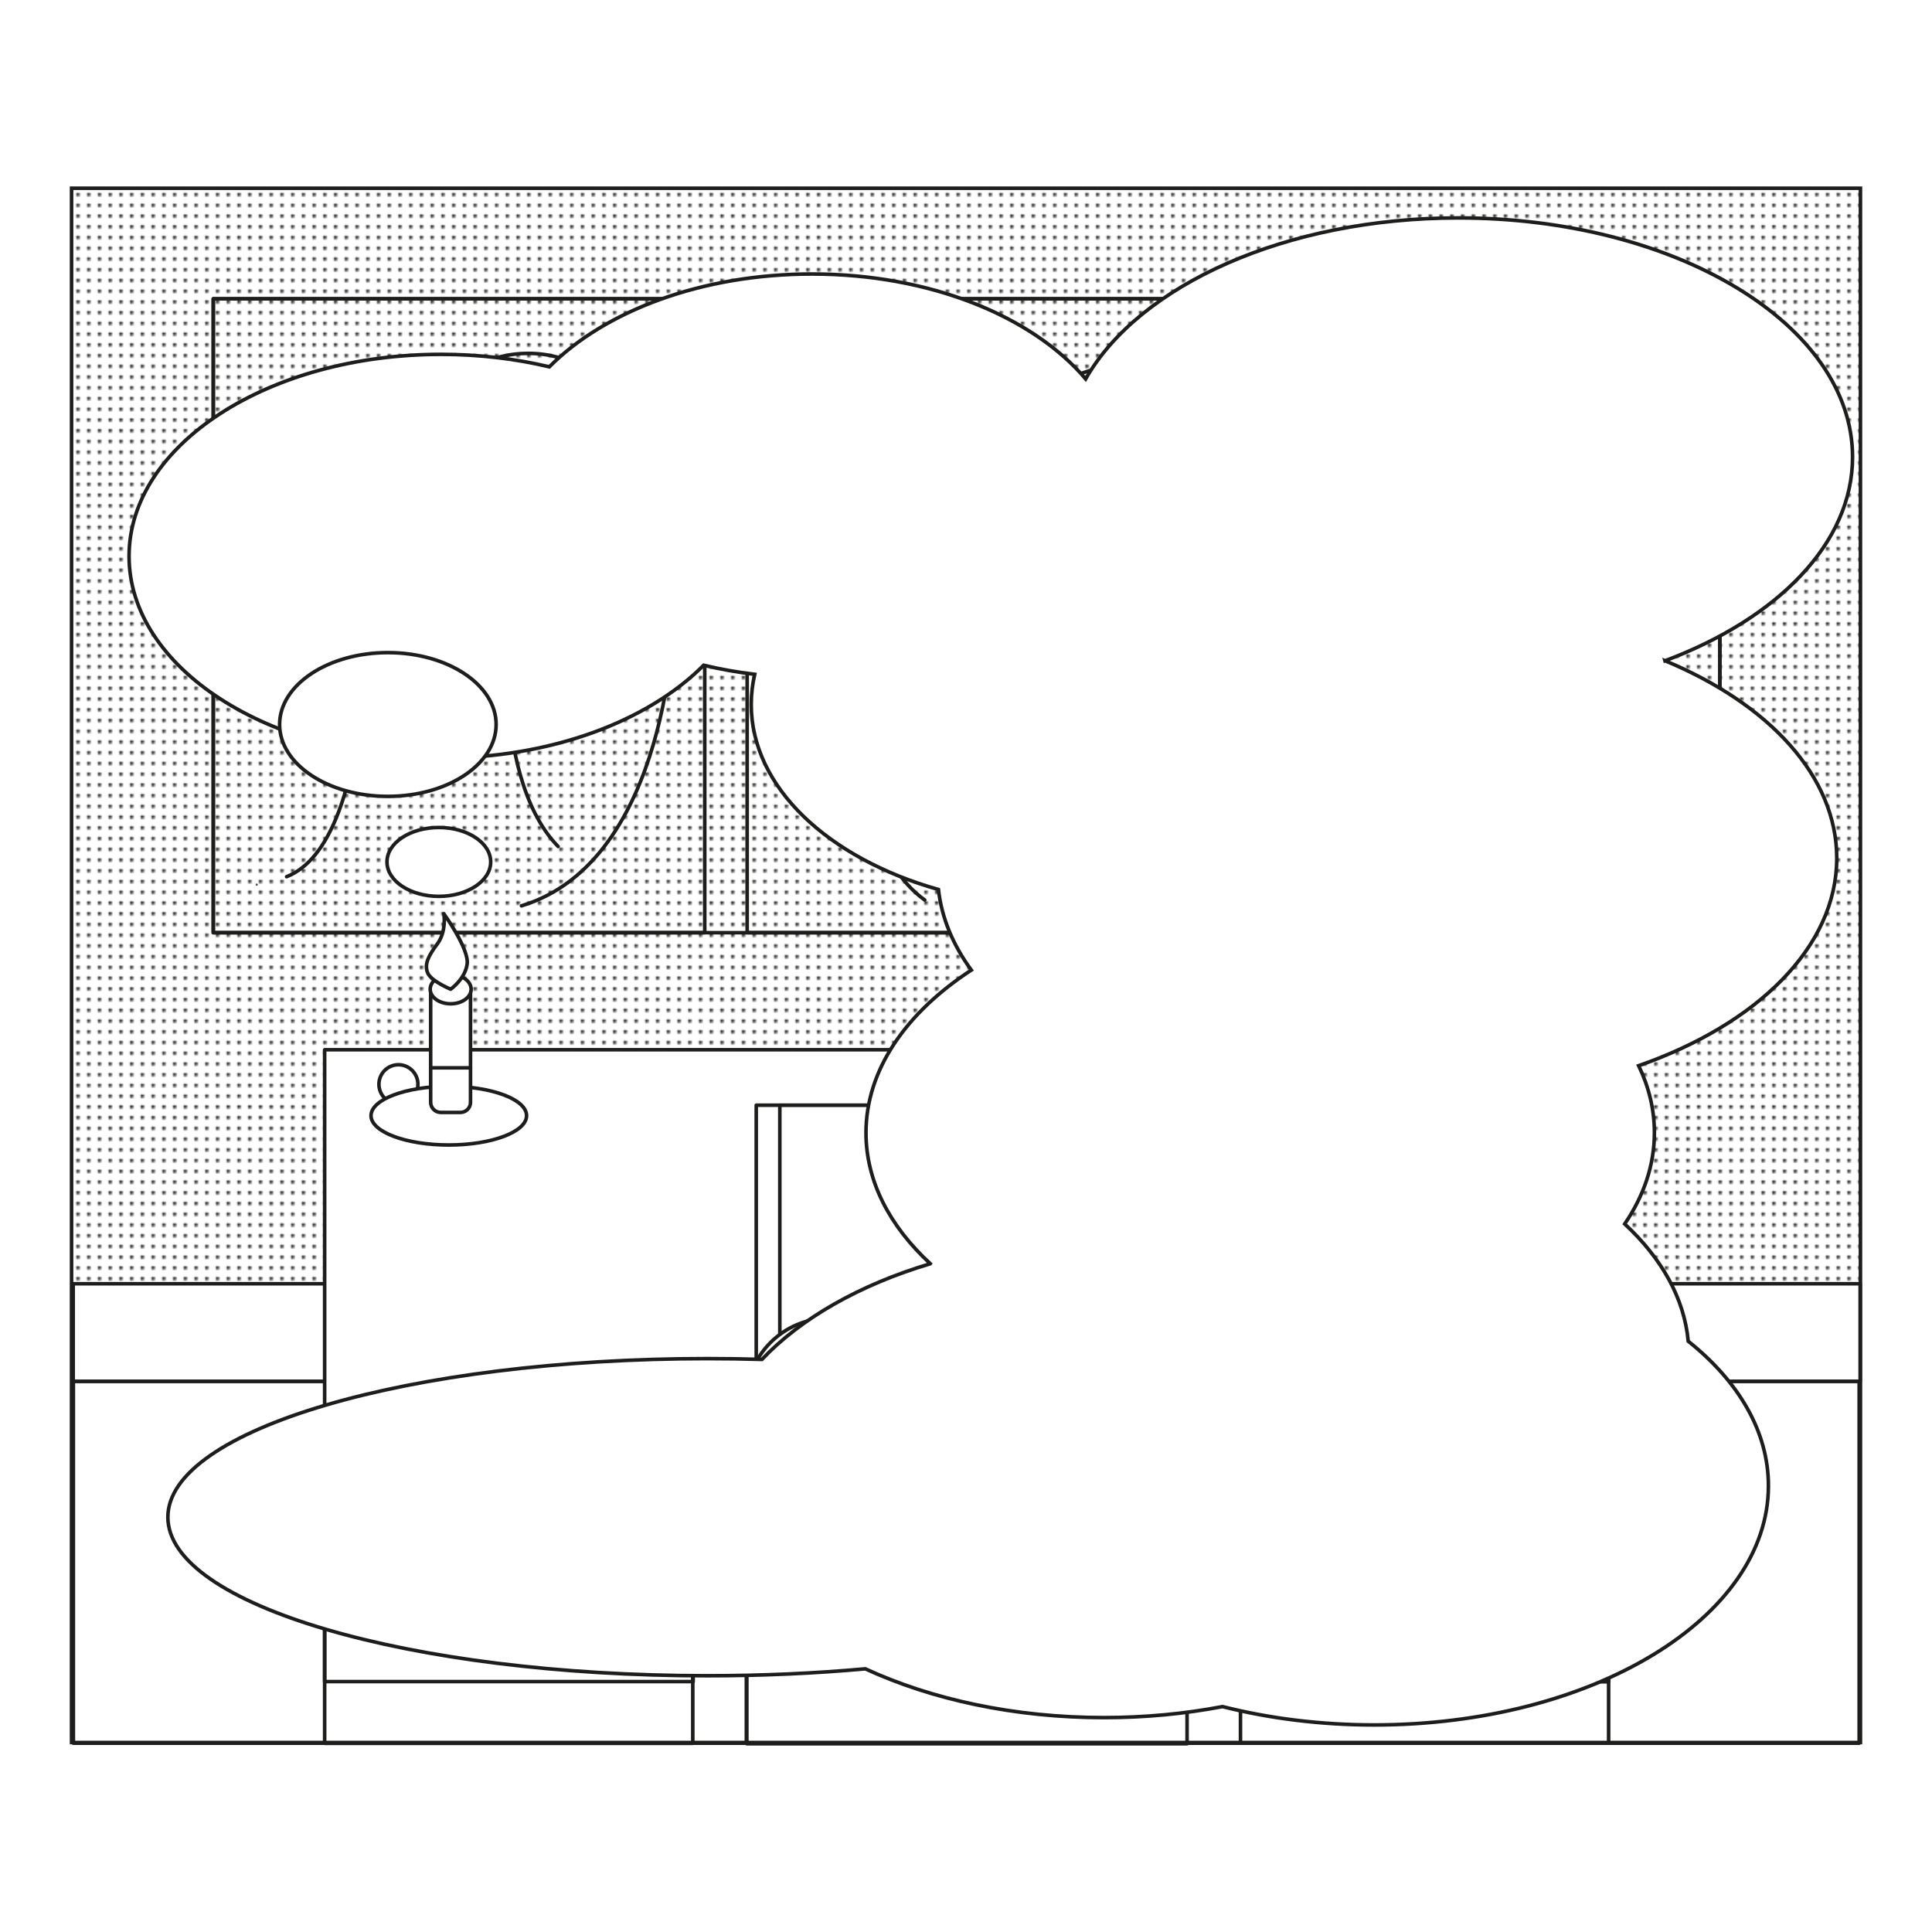 <?xml version="1.0" encoding="UTF-8"?><svg id="a" xmlns="http://www.w3.org/2000/svg" xmlns:xlink="http://www.w3.org/1999/xlink" viewBox="0 0 1080 1080"><defs><style>.s{fill:url(#g);}.t{fill:url(#h);}.u{fill:url(#f);}.v{fill:url(#d);}.w{fill:url(#e);}.x{fill:url(#c);}.y,.z,.aa{fill:none;}.ab,.ac,.ad{fill:#fff;}.ae{fill:#1d1d1b;}.ac,.ad,.z,.aa{stroke:#1d1d1b;stroke-width:2px;}.ac,.aa{stroke-miterlimit:10;}.ad,.z{stroke-linecap:round;stroke-linejoin:round;}</style><pattern id="c" x="0" y="0" width="5.67" height="5.67" patternTransform="translate(-3733.23 -2042.09)" patternUnits="userSpaceOnUse" viewBox="0 0 5.67 5.67"><g><rect class="y" width="5.67" height="5.67"/><circle class="ae" cx="2.83" cy="2.83" r=".99"/></g></pattern><pattern id="d" x="0" y="0" width="2" height="2" patternTransform="translate(-3768.26 -2072.56)" patternUnits="userSpaceOnUse" viewBox="0 0 2 2"><g><rect class="y" width="2" height="2"/><circle cx="1" cy="1" r=".6"/></g></pattern><pattern id="e" patternTransform="translate(-3767.24 -2073.53)" xlink:href="#d"/><pattern id="f" patternTransform="translate(-3767.24 -2073.53)" xlink:href="#d"/><pattern id="g" patternTransform="translate(-3768.76 -2074.11)" xlink:href="#d"/><pattern id="h" patternTransform="translate(-3767.24 -2073.53)" xlink:href="#d"/></defs><g id="b"><rect class="ab" x="0" width="1080" height="1080"/><g><rect class="x" x="40" y="105.22" width="1000" height="614.56"/><rect class="ad" x="41.01" y="772.16" width="998.28" height="202.29"/><rect class="ad" x="40.92" y="717.62" width="998.92" height="54.54"/><rect class="ad" x="181.48" y="586.82" width="717.72" height="236.95"/><rect class="ad" x="181.48" y="824.08" width="205.79" height="150.45"/><rect class="ad" x="693.44" y="823.68" width="205.79" height="150.69"/><rect class="ad" x="422.74" y="617.81" width="241.35" height="157.96"/><rect class="ad" x="435.93" y="617.86" width="214.97" height="140.7"/><line class="ad" x1="543.48" y1="616.99" x2="543.67" y2="738.87"/><rect class="z" x="119.19" y="167.03" width="842.21" height="354.35"/><rect class="ad" x="181.48" y="823.77" width="717.81" height="17.72"/><path class="ad" d="m463.41,736.9h153.78c25.5,0,46.21,20.71,46.21,46.21v191.3h-246.19v-191.3c0-25.5,20.71-46.21,46.21-46.21Z"/><path class="ad" d="m463.7,769.49h153.66c25.5,0,46.21,20.71,46.21,46.21v159.08h-246.08v-159.08c0-25.5,20.71-46.21,46.21-46.21Z"/><ellipse class="ad" cx="222.72" cy="606.12" rx="10.9" ry="10.93"/><path class="z" d="m678.11,199.95c-12.33,1.74-23.36,5.42-32.08,10.44-7.03-3.3-14.63-5.19-22.62-5.19-16.64,0-31.73,7.93-42.99,20.78-12.73-14.33-35.96-23.97-62.6-23.97-23.13,0-43.71,7.26-57.07,18.55-6.35-3.18-13.66-5.01-21.46-5.01s-14.84,1.75-21.1,4.81"/><path class="z" d="m701.73,323.6c6.13-.34,11.99-.92,17.52-1.72,10.16,15.25,26.39,25.17,44.74,25.17s33.64-9.34,43.85-23.83c2.99.46,6.09.72,9.28.72,2.46,0,4.86-.18,7.21-.46,8.99,10.09,30.29,17.2,55.16,17.2,32.99,0,59.73-12.49,59.73-27.89,0-5.17-3.06-9.99-8.31-14.14,5.63-9.98,8.97-22.13,8.97-35.27,0-33.89-22.01-61.36-49.17-61.36-17.16,0-32.24,10.98-41.04,27.61-9.75-15.82-30.97-26.81-55.65-26.81-16.79,0-32,5.09-43.08,13.32-11.09-9.36-28.88-15.84-49.36-17.09"/><path class="z" d="m418.05,350.37c16.33-4.6,28.54-17.12,30.7-32.35,11.37,4.21,25.28,6.71,40.36,6.71,25.18,0,47.16-6.94,59.3-17.28,5.09,1.22,10.56,2.09,16.32,2.54,9.16,28.66,31.95,49.01,58.69,49.01,22.29,0,41.83-14.15,53.04-35.46.76.04.96.06,1.72.1"/><path class="z" d="m393.77,232.93c-11.32-3.39-25.51-5.42-40.94-5.42-3.65,0-7.21.14-10.71.36-2.93-17.1-22.79-30.34-46.89-30.34-20.15,0-37.31,9.26-44.13,22.28-10.29-3.98-23.3-6.37-37.46-6.37-33.32,0-60.32,13.14-60.32,29.35,0,1.41.27,2.78.67,4.14-14.25,6.26-23.23,15.23-23.23,25.21,0,6.91,4.31,13.32,11.65,18.71-3.73,4.08-5.86,8.74-5.86,13.7,0,15.97,21.98,28.92,49.1,28.92,20.17,0,37.48-7.17,45.04-17.42,7.4,2.94,16.53,4.7,26.44,4.7,3.93,0,7.71-.3,11.34-.81,10.45,9.06,27.37,14.97,46.52,14.97s34.69-5.44,45.21-13.88c3.48,14.88,16.69,26.69,33.61,30.18"/><rect class="z" x="119.27" y="167.03" width="274.69" height="354.33"/><rect class="z" x="417.67" y="167.03" width="260.71" height="354.33"/><rect class="z" x="701.22" y="167.03" width="260.21" height="354.33"/><path class="z" d="m204.6,331.85s5,138.81-44.38,158.23"/><path class="z" d="m285.03,329.24s-13.1,102.68,26.96,143.95"/><path class="z" d="m376.69,344.93s-2.28,136.35-85.19,161.44"/><path class="z" d="m473.84,324.98s-10.93,139.3,43.1,178.15"/><path class="z" d="m534.03,317.7s9.6,66.92-24.87,118.78"/><path class="z" d="m604.87,356.44s-9.17,76.95,32.02,105.81"/><path class="z" d="m735.23,339.76s6.33,73.93-33.53,131.69"/><path class="z" d="m816.42,325.16s7.63,136.65,62.54,173.12"/><path class="z" d="m867.66,341.16s4.04,46.29-19.38,68.74"/><path class="z" d="m914.49,338.36s-2.42,63.83,23.42,88.38"/><ellipse class="ad" cx="280.37" cy="888.76" rx="10.61" ry="10.65"/><ellipse class="ad" cx="796.75" cy="888.16" rx="10.61" ry="10.65"/><rect class="z" x="181.48" y="841.49" width="206.01" height="98.53"/><rect class="z" x="693.7" y="841.61" width="205.56" height="98.53"/><rect class="aa" x="40" y="105.22" width="1000" height="868.85"/><ellipse class="ad" cx="250.88" cy="623.66" rx="43.48" ry="16.4"/><path class="ad" d="m240.74,553.63h22.28v62.56c0,3.13-2.54,5.67-5.67,5.67h-10.94c-3.13,0-5.67-2.54-5.67-5.67v-62.56h0Z"/><line class="ad" x1="241.53" y1="596.93" x2="263.01" y2="596.93"/><ellipse class="ad" cx="251.92" cy="552.97" rx="11.44" ry="8.16"/><path class="ad" d="m251.92,552.97s-11.13-4.58-12.9-9.24.12-8.94,5.43-16.05c5.31-7.1,3.67-16.87,3.67-16.87,0,0,14.14,19.6,13.03,28.04-1.11,8.44-9.23,14.13-9.23,14.13Z"/></g><path class="ac" d="m930.73,369.38c62.92-23.54,104.86-65.73,104.86-113.87,0-73.83-98.66-133.69-220.37-133.69-96.49,0-178.49,37.63-208.33,90.01-29.63-34.96-87.04-58.66-153.01-58.66-61.62,0-115.78,20.68-146.8,51.9-18.85-4.51-39.24-6.98-60.52-6.98-96.32,0-174.41,50.52-174.41,112.84s78.08,112.84,174.41,112.84c61.62,0,115.78-20.68,146.8-51.9,9.17,2.2,18.7,3.9,28.53,5.08-1.27,5.5-1.94,11.12-1.94,16.85,0,46.27,43.06,86.04,104.65,103.45,1.79,15.94,8.18,31.11,18.38,45.03-36.54,23.86-58.89,55.82-58.89,90.96,0,27,13.2,52.12,35.89,73.13-.03.04-.05.07-.07.11-39.4,11.77-72.16,30.45-93.97,53.45-10.04-.3-20.21-.45-30.52-.45-166.56,0-301.58,39.69-301.58,88.64s135.02,88.64,301.58,88.64c30.73,0,60.38-1.35,88.31-3.87,37.03,17.1,83.24,27.27,133.37,27.27,23.11,0,45.38-2.16,66.3-6.16,26.1,6.61,54.74,10.26,84.79,10.26,121.7,0,220.37-59.85,220.37-133.69,0-30.37-16.7-58.37-44.83-80.82-2.23-24.11-14.98-46.51-35.52-65.54,10.7-15.72,16.61-32.93,16.61-50.99,0-13.02-3.08-25.59-8.8-37.49,66.17-23.07,110.74-66.37,110.74-116,0-45.85-38.06-86.31-96.04-110.39Z"/><ellipse class="ac" cx="245.31" cy="481.82" rx="28.99" ry="19.25"/><ellipse class="ac" cx="216.82" cy="405" rx="60.52" ry="40.18"/><circle class="v" cx="368.49" cy="445.51" r=".6"/><circle class="w" cx="143.51" cy="494.54" r=".6"/><circle class="u" cx="143.51" cy="494.54" r=".6"/><circle class="s" cx="143.51" cy="494.54" r=".6"/><circle class="t" cx="143.51" cy="494.54" r=".6"/></g></svg>